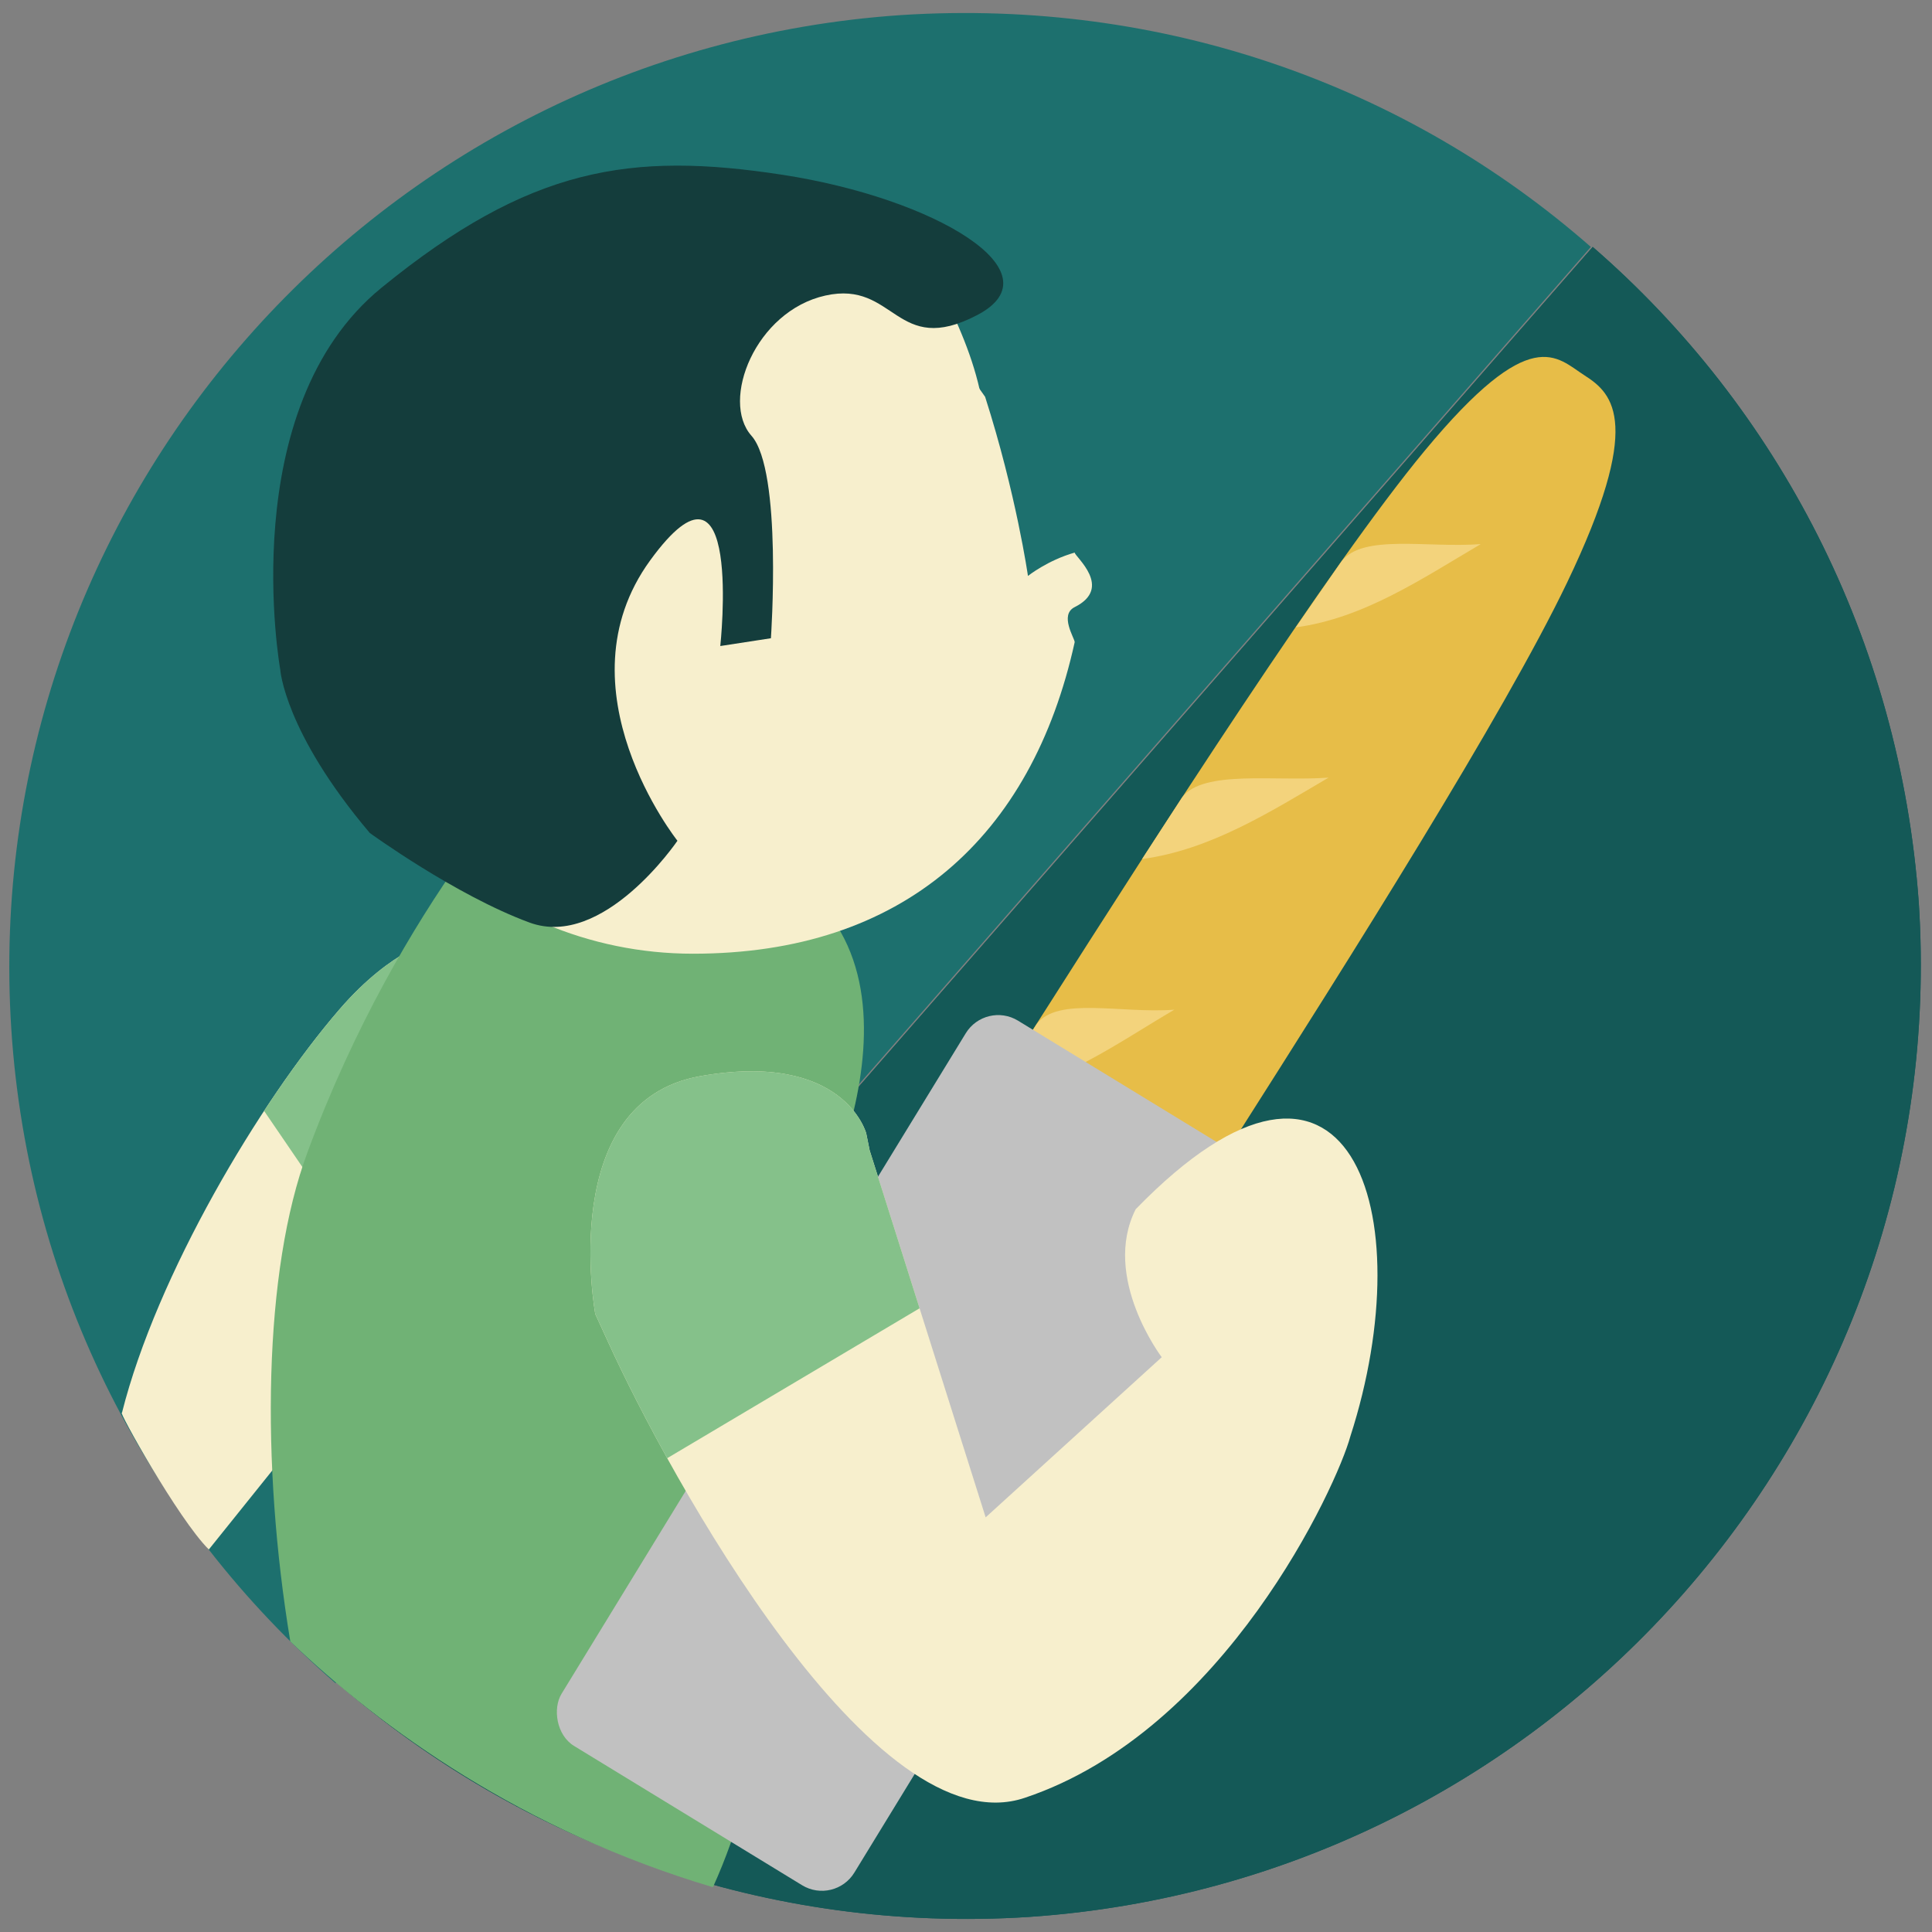<?xml version="1.0" encoding="UTF-8" standalone="no"?>
<!-- Generator: Adobe Illustrator 19.1.0, SVG Export Plug-In . SVG Version: 6.00 Build 0)  -->

<svg
   version="1.1"
   id="Layer_1"
   viewBox="-138.1 345 102.5 102.5"
   style="enable-background:new -138.1 345 102.5 102.5;"
   xml:space="preserve"
   sodipodi:docname="bakery.svg"
   inkscape:version="1.1 (c4e8f9ed74, 2021-05-24)"
   xmlns:inkscape="http://www.inkscape.org/namespaces/inkscape"
   xmlns:sodipodi="http://sodipodi.sourceforge.net/DTD/sodipodi-0.dtd"
   xmlns="http://www.w3.org/2000/svg"
   xmlns:svg="http://www.w3.org/2000/svg"
   xmlns:rdf="http://www.w3.org/1999/02/22-rdf-syntax-ns#"
   xmlns:cc="http://creativecommons.org/ns#"
   xmlns:dc="http://purl.org/dc/elements/1.1/"><rect x="-138.1" y="345" width="102.5" height="102.5" fill="#808080" stroke="none"/><sodipodi:namedview
   id="namedview22"
   pagecolor="#ffffff"
   bordercolor="#666666"
   borderopacity="1.0"
   inkscape:pageshadow="2"
   inkscape:pageopacity="0.0"
   inkscape:pagecheckerboard="0"
   showgrid="false"
   inkscape:zoom="5.5809696"
   inkscape:cx="56.979346"
   inkscape:cy="45.422215"
   inkscape:current-layer="Layer_1" /><defs
   id="defs55"
   height="132.392"
   width="132.39">






</defs>
<style
   type="text/css"
   id="style2">
	.st0{fill:#1D706E;}
	.st1{fill:#145957;}
	.st2{opacity:0.6;fill:#143D3C;}
	.st3{fill:#62C8CB;}
	.st4{fill:#F7EFCD;}
	.st5{fill:#143D3C;}
	.st6{fill:#70B275;}
</style>
<title
   id="title4">Slice 1</title>
<desc
   id="desc6">Created with Sketch.</desc>
<path
   class="st0"
   d="m -90.3,345.8 c -27.9,1.9 -49,26 -47.2,53.8 0.9,13.9 7.4,26.2 17.2,34.7 l 66.6,-76.2 c -9.7,-8.5 -22.6,-13.2 -36.6,-12.3 z"
   id="path8" /><path
   class="st1"
   d="m -53.6,358.1 -66.6,76.2 c 9.8,8.5 22.8,13.3 36.7,12.4 27.9,-1.9 49,-26 47.2,-53.8 -1,-14 -7.5,-26.3 -17.3,-34.8 z"
   id="path10" /><path
   id="path8-6"
   style="fill:#f7efcd;fill-opacity:1"
   class="st0"
   d="m -114.895,394.827 c 0,0 -2.362,0.445 -5.195,3.725 -4.227,4.894 -9.701,14.093 -11.54,21.405 -0.285,-0.255 2.986,5.643 4.609,7.25 l 15.773,-19.642 z"
   sodipodi:nodetypes="cscccc" /><path
   id="path8-6-6"
   style="fill:#85c18a;fill-opacity:1"
   class="st0"
   d="m -116.851,414.543 5.604,-6.979 -3.648,-12.738 c 0,0 -2.362,0.445 -5.195,3.725 -1.265,1.465 -2.642,3.315 -4,5.385 z"
   sodipodi:nodetypes="cccscc" /><path
   class="st1"
   d="m -53.6,358.1 -66.6,76.2 c 9.8,8.5 22.8,13.3 36.7,12.4 27.9,-1.9 49,-26 47.2,-53.8 -1,-14 -7.5,-26.3 -17.3,-34.8 z"
   id="path10-2"
   style="fill:#145957" />


<path
   class="st4"
   d="m -88.316,360.06 c -1.033,-1.033 -2.273,-1.86 -3.719,-2.479 l 5.992,8.471 c -0.413,-2.066 -1.24,-3.926 -2.273,-5.992 z"
   id="path20"
   style="stroke-width:2.066" />





<path
   class="st6"
   d="m -95.754,411.506 c 0,0 7.851,-13.636 0,-19.628 l -7.645,-6.198 -5.785,-0.62 c 0,0 -7.645,7.645 -12.603,21.074 -2.341,6.303 -2.474,16.509 -0.911,25.952 4.873,4.664 12.326,10.034 22.421,13.038 5.372,-11.777 4.523,-33.617 4.523,-33.617 z"
   id="path42"
   style="stroke-width:2.066" />
<path
   class="st4"
   d="m -83.563,375.556 c 0,0 -0.62,-4.339 -2.273,-9.504 l -5.992,-8.471 c -2.893,-1.446 -5.992,-2.479 -9.504,-2.479 -11.157,0 -20.248,9.091 -20.248,20.248 0,11.157 9.091,20.248 20.248,20.248 11.157,0 17.975,-6.198 20.248,-16.529 0,-0.207 -0.826,-1.446 0,-1.86 2.066,-1.033 0,-2.686 0,-2.893 -1.446,0.413 -2.479,1.24 -2.479,1.24 z"
   id="path44"
   style="stroke-width:2.066" />
<path
   class="st5"
   d="m -118.481,389.192 c 0,0 4.545,3.306 8.471,4.752 3.926,1.446 7.851,-4.339 7.851,-4.339 0,0 -6.405,-8.058 -1.446,-14.876 4.959,-6.818 3.719,4.545 3.719,4.545 l 2.686,-0.413 c 0,0 0.62,-8.884 -1.033,-10.744 -1.653,-1.86 0.207,-6.612 3.926,-7.438 3.719,-0.826 3.719,3.306 8.058,1.033 4.339,-2.273 -2.273,-6.198 -10.331,-7.438 -8.058,-1.24 -13.43,-0.413 -21.281,5.992 -7.851,6.405 -5.372,20.248 -5.372,20.248 0,0 0.207,3.306 4.752,8.678 z"
   id="path46"
   style="stroke-width:2.066" />


<g
   id="g2308"
   transform="translate(0.732,1.707)"><path
     style="color:#000000;fill:#e7bd48;fill-opacity:1;stroke-width:7.37;stroke-linecap:round;-inkscape-stroke:none;paint-order:markers stroke fill"
     d="m -54.755,363.217 c 1.546,0.983 3.096,2.571 -0.938,10.986 -3.353,6.996 -11.588,20.02 -17.493,29.304 -8.117,12.761 -16.137,25.501 -21.733,31.295 -3.372,3.492 -5.884,3.153 -6.948,2.476 -1.246,-0.793 -3.361,-2.325 -0.851,-8.233 3.192,-7.511 12,-20.61 19.282,-32.058 6.097,-9.584 15.17,-23.719 20.18,-29.769 5.681,-6.86 6.997,-4.959 8.501,-4.002 z"
     id="path2553" /><path
     style="fill:#f3d37c;fill-opacity:1;stroke:none;stroke-width:1.249px;stroke-linecap:butt;stroke-linejoin:miter;stroke-opacity:1"
     d="m -86.206,401.346 c 3.606,-0.482 6.566,-2.656 9.676,-4.485 -2.851,0.215 -6.177,-0.711 -7.304,0.764 z"
     id="path5134-6" /><path
     style="fill:#f3d37c;fill-opacity:1;stroke:none;stroke-width:1.249px;stroke-linecap:butt;stroke-linejoin:miter;stroke-opacity:1"
     d="m -70.083,376.576 c 3.606,-0.482 6.7,-2.587 9.81,-4.416 -2.851,0.215 -6.261,-0.556 -7.388,0.919 z"
     id="path5134-7" /><path
     style="fill:#f3d37c;fill-opacity:1;stroke:none;stroke-width:1.249px;stroke-linecap:butt;stroke-linejoin:miter;stroke-opacity:1"
     d="m -78.24,388.868 c 3.606,-0.482 6.786,-2.491 9.896,-4.32 -2.851,0.215 -6.644,-0.429 -7.771,1.046 z"
     id="path5134-5" /><rect
     style="fill:#c1c1c1;fill-opacity:1;stroke:none;stroke-width:6.073;stroke-linecap:round;paint-order:markers stroke fill"
     id="rect7959"
     width="18.211"
     height="45.113"
     x="133.153"
     y="383.376"
     ry="2.015"
     transform="matrix(0.853,0.521,-0.522,0.853,0,0)" /></g><path
   class="st4"
   d="m -106.517,414.718 c 0,0 -2.085,-11.268 5.56,-12.622 7.645,-1.354 8.812,3.029 8.812,3.029 l 0.183,0.906 6.155,19.47 9.341,-8.496 c 0,0 -3.208,-4.23 -1.382,-7.85 11.387,-11.713 15.225,0.176 11.388,12.055 -0.702,2.593 -6.658,15.613 -17.253,19.165 -8.023,2.75 -18.911,-17.111 -22.131,-24.19 z"
   id="path48"
   style="stroke-width:2.066"
   inkscape:transform-center-x="-17.050134"
   inkscape:transform-center-y="11.154045"
   sodipodi:nodetypes="csccccccccc" /><path
   class="st4"
   d="m -102.703,422.363 c -1.345,-2.429 -2.43,-4.615 -3.141,-6.179 l -0.673,-1.467 c 0,0 -2.085,-11.268 5.56,-12.622 7.645,-1.354 8.812,3.029 8.812,3.029 l 0.183,0.906 2.649,8.38 z"
   id="path48-3"
   style="fill:#85c18a;stroke-width:2.066;fill-opacity:1"
   inkscape:transform-center-x="-17.050134"
   inkscape:transform-center-y="11.154045"
   sodipodi:nodetypes="cccscccc" /></svg>
